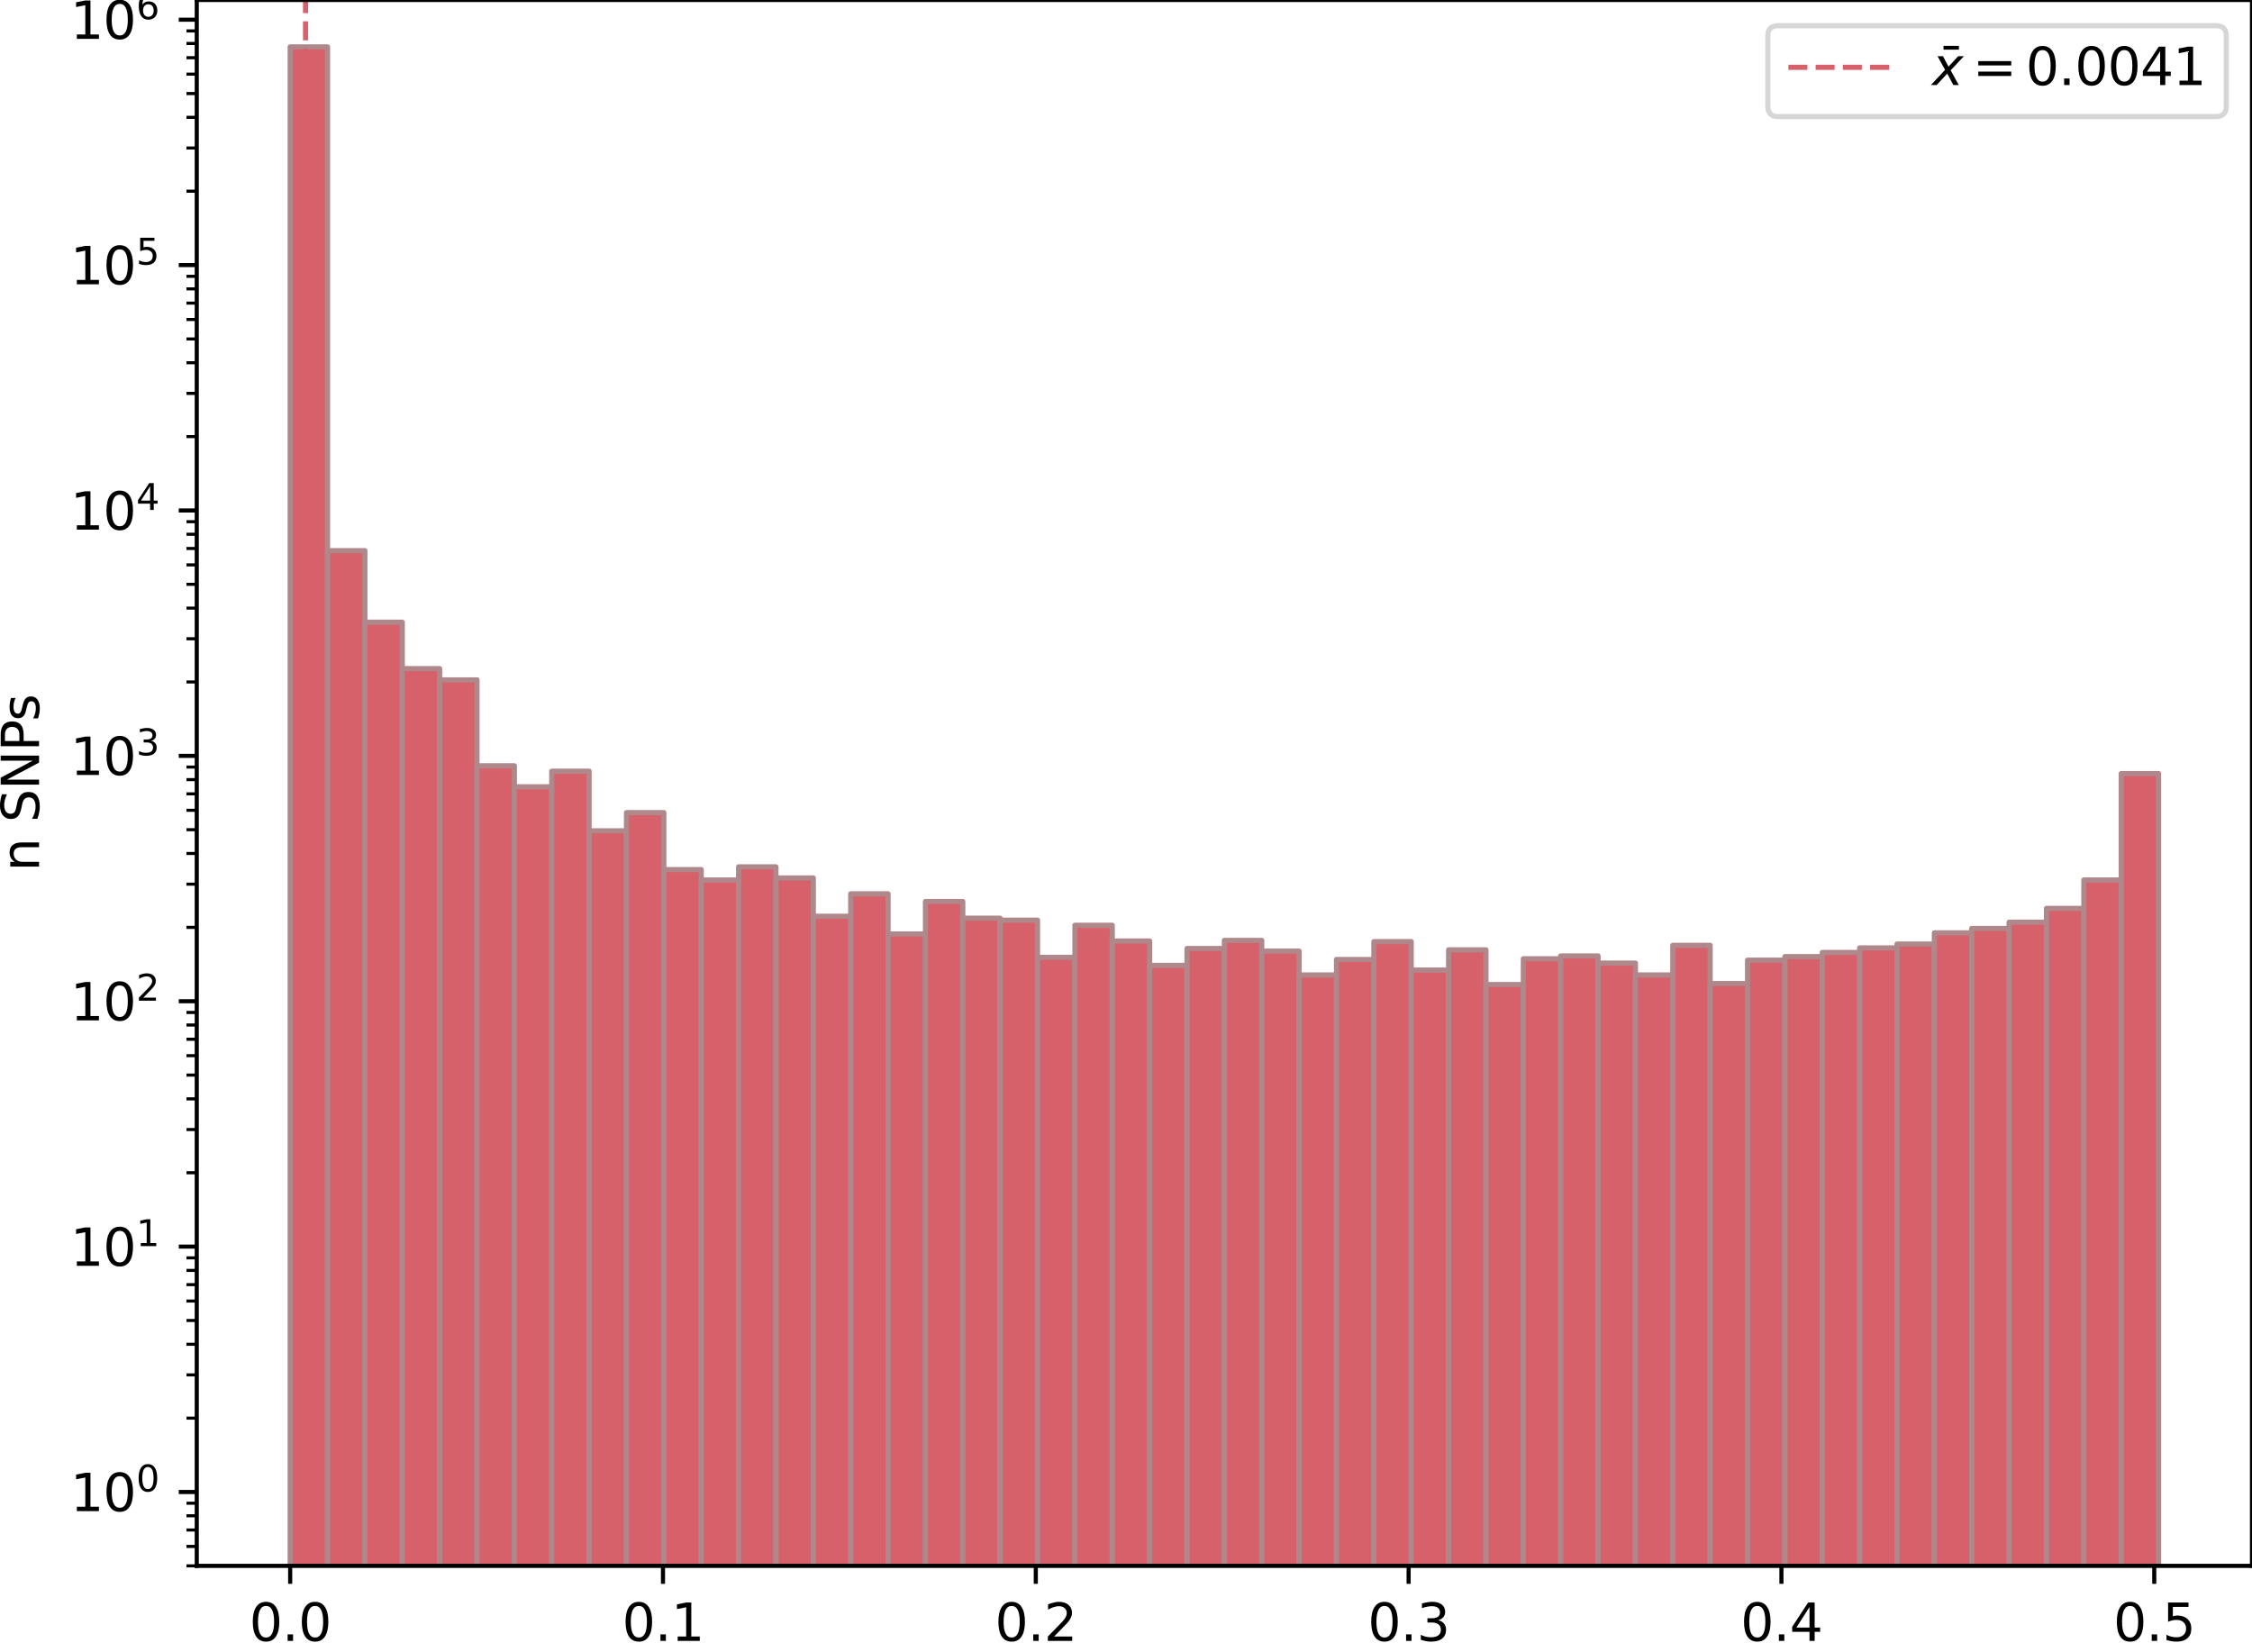 <?xml version="1.0" encoding="utf-8" standalone="no"?>
<!DOCTYPE svg PUBLIC "-//W3C//DTD SVG 1.1//EN"
  "http://www.w3.org/Graphics/SVG/1.1/DTD/svg11.dtd">
<svg height="321.329pt" version="1.1" viewBox="0 0 438.128 321.329" width="438.128pt" xmlns="http://www.w3.org/2000/svg" xmlns:xlink="http://www.w3.org/1999/xlink">
 <defs>
  <style type="text/css">*{stroke-linecap:butt;stroke-linejoin:round;}</style>
 </defs>
 <g id="figure_1">
  <g id="patch_1">
   <path d="M 0 321.329 
L 438.128 321.329 
L 438.128 0 
L 0 0 
z
" style="fill:#ffffff;"/>
  </g>
  <g id="axes_1">
   <g id="patch_2">
    <path d="M 38.278 304.651 
L 438.128 304.651 
L 438.128 0 
L 38.278 0 
z
" style="fill:#ffffff;"/>
   </g>
   <g id="patch_3">
    <path clip-path="url(#p13b3c582d9)" d="M 56.453 48031.559 
L 63.723 48031.559 
L 63.723 9.121 
L 56.453 9.121 
z
" style="fill:#d6616b;stroke:#af888b;stroke-linejoin:miter;"/>
   </g>
   <g id="patch_4">
    <path clip-path="url(#p13b3c582d9)" d="M 63.723 48031.559 
L 70.993 48031.559 
L 70.993 107.138 
L 63.723 107.138 
z
" style="fill:#d6616b;stroke:#af888b;stroke-linejoin:miter;"/>
   </g>
   <g id="patch_5">
    <path clip-path="url(#p13b3c582d9)" d="M 70.993 48031.559 
L 78.263 48031.559 
L 78.263 121.052 
L 70.993 121.052 
z
" style="fill:#d6616b;stroke:#af888b;stroke-linejoin:miter;"/>
   </g>
   <g id="patch_6">
    <path clip-path="url(#p13b3c582d9)" d="M 78.263 48031.559 
L 85.533 48031.559 
L 85.533 130.086 
L 78.263 130.086 
z
" style="fill:#d6616b;stroke:#af888b;stroke-linejoin:miter;"/>
   </g>
   <g id="patch_7">
    <path clip-path="url(#p13b3c582d9)" d="M 85.533 48031.559 
L 92.803 48031.559 
L 92.803 132.274 
L 85.533 132.274 
z
" style="fill:#d6616b;stroke:#af888b;stroke-linejoin:miter;"/>
   </g>
   <g id="patch_8">
    <path clip-path="url(#p13b3c582d9)" d="M 92.803 48031.559 
L 100.073 48031.559 
L 100.073 148.989 
L 92.803 148.989 
z
" style="fill:#d6616b;stroke:#af888b;stroke-linejoin:miter;"/>
   </g>
   <g id="patch_9">
    <path clip-path="url(#p13b3c582d9)" d="M 100.073 48031.559 
L 107.343 48031.559 
L 107.343 153.076 
L 100.073 153.076 
z
" style="fill:#d6616b;stroke:#af888b;stroke-linejoin:miter;"/>
   </g>
   <g id="patch_10">
    <path clip-path="url(#p13b3c582d9)" d="M 107.343 48031.559 
L 114.613 48031.559 
L 114.613 150.039 
L 107.343 150.039 
z
" style="fill:#d6616b;stroke:#af888b;stroke-linejoin:miter;"/>
   </g>
   <g id="patch_11">
    <path clip-path="url(#p13b3c582d9)" d="M 114.613 48031.559 
L 121.883 48031.559 
L 121.883 161.636 
L 114.613 161.636 
z
" style="fill:#d6616b;stroke:#af888b;stroke-linejoin:miter;"/>
   </g>
   <g id="patch_12">
    <path clip-path="url(#p13b3c582d9)" d="M 121.883 48031.559 
L 129.153 48031.559 
L 129.153 158.101 
L 121.883 158.101 
z
" style="fill:#d6616b;stroke:#af888b;stroke-linejoin:miter;"/>
   </g>
   <g id="patch_13">
    <path clip-path="url(#p13b3c582d9)" d="M 129.153 48031.559 
L 136.423 48031.559 
L 136.423 169.181 
L 129.153 169.181 
z
" style="fill:#d6616b;stroke:#af888b;stroke-linejoin:miter;"/>
   </g>
   <g id="patch_14">
    <path clip-path="url(#p13b3c582d9)" d="M 136.423 48031.559 
L 143.693 48031.559 
L 143.693 171.206 
L 136.423 171.206 
z
" style="fill:#d6616b;stroke:#af888b;stroke-linejoin:miter;"/>
   </g>
   <g id="patch_15">
    <path clip-path="url(#p13b3c582d9)" d="M 143.693 48031.559 
L 150.963 48031.559 
L 150.963 168.646 
L 143.693 168.646 
z
" style="fill:#d6616b;stroke:#af888b;stroke-linejoin:miter;"/>
   </g>
   <g id="patch_16">
    <path clip-path="url(#p13b3c582d9)" d="M 150.963 48031.559 
L 158.233 48031.559 
L 158.233 170.811 
L 150.963 170.811 
z
" style="fill:#d6616b;stroke:#af888b;stroke-linejoin:miter;"/>
   </g>
   <g id="patch_17">
    <path clip-path="url(#p13b3c582d9)" d="M 158.233 48031.559 
L 165.503 48031.559 
L 165.503 178.262 
L 158.233 178.262 
z
" style="fill:#d6616b;stroke:#af888b;stroke-linejoin:miter;"/>
   </g>
   <g id="patch_18">
    <path clip-path="url(#p13b3c582d9)" d="M 165.503 48031.559 
L 172.773 48031.559 
L 172.773 173.898 
L 165.503 173.898 
z
" style="fill:#d6616b;stroke:#af888b;stroke-linejoin:miter;"/>
   </g>
   <g id="patch_19">
    <path clip-path="url(#p13b3c582d9)" d="M 172.773 48031.559 
L 180.043 48031.559 
L 180.043 181.709 
L 172.773 181.709 
z
" style="fill:#d6616b;stroke:#af888b;stroke-linejoin:miter;"/>
   </g>
   <g id="patch_20">
    <path clip-path="url(#p13b3c582d9)" d="M 180.043 48031.559 
L 187.313 48031.559 
L 187.313 175.388 
L 180.043 175.388 
z
" style="fill:#d6616b;stroke:#af888b;stroke-linejoin:miter;"/>
   </g>
   <g id="patch_21">
    <path clip-path="url(#p13b3c582d9)" d="M 187.313 48031.559 
L 194.583 48031.559 
L 194.583 178.639 
L 187.313 178.639 
z
" style="fill:#d6616b;stroke:#af888b;stroke-linejoin:miter;"/>
   </g>
   <g id="patch_22">
    <path clip-path="url(#p13b3c582d9)" d="M 194.583 48031.559 
L 201.853 48031.559 
L 201.853 179.023 
L 194.583 179.023 
z
" style="fill:#d6616b;stroke:#af888b;stroke-linejoin:miter;"/>
   </g>
   <g id="patch_23">
    <path clip-path="url(#p13b3c582d9)" d="M 201.853 48031.559 
L 209.123 48031.559 
L 209.123 186.253 
L 201.853 186.253 
z
" style="fill:#d6616b;stroke:#af888b;stroke-linejoin:miter;"/>
   </g>
   <g id="patch_24">
    <path clip-path="url(#p13b3c582d9)" d="M 209.123 48031.559 
L 216.393 48031.559 
L 216.393 180.015 
L 209.123 180.015 
z
" style="fill:#d6616b;stroke:#af888b;stroke-linejoin:miter;"/>
   </g>
   <g id="patch_25">
    <path clip-path="url(#p13b3c582d9)" d="M 216.393 48031.559 
L 223.663 48031.559 
L 223.663 183.076 
L 216.393 183.076 
z
" style="fill:#d6616b;stroke:#af888b;stroke-linejoin:miter;"/>
   </g>
   <g id="patch_26">
    <path clip-path="url(#p13b3c582d9)" d="M 223.663 48031.559 
L 230.933 48031.559 
L 230.933 187.821 
L 223.663 187.821 
z
" style="fill:#d6616b;stroke:#af888b;stroke-linejoin:miter;"/>
   </g>
   <g id="patch_27">
    <path clip-path="url(#p13b3c582d9)" d="M 230.933 48031.559 
L 238.203 48031.559 
L 238.203 184.54 
L 230.933 184.54 
z
" style="fill:#d6616b;stroke:#af888b;stroke-linejoin:miter;"/>
   </g>
   <g id="patch_28">
    <path clip-path="url(#p13b3c582d9)" d="M 238.203 48031.559 
L 245.473 48031.559 
L 245.473 182.959 
L 238.203 182.959 
z
" style="fill:#d6616b;stroke:#af888b;stroke-linejoin:miter;"/>
   </g>
   <g id="patch_29">
    <path clip-path="url(#p13b3c582d9)" d="M 245.473 48031.559 
L 252.743 48031.559 
L 252.743 185.052 
L 245.473 185.052 
z
" style="fill:#d6616b;stroke:#af888b;stroke-linejoin:miter;"/>
   </g>
   <g id="patch_30">
    <path clip-path="url(#p13b3c582d9)" d="M 252.743 48031.559 
L 260.013 48031.559 
L 260.013 189.679 
L 252.743 189.679 
z
" style="fill:#d6616b;stroke:#af888b;stroke-linejoin:miter;"/>
   </g>
   <g id="patch_31">
    <path clip-path="url(#p13b3c582d9)" d="M 260.013 48031.559 
L 267.283 48031.559 
L 267.283 186.669 
L 260.013 186.669 
z
" style="fill:#d6616b;stroke:#af888b;stroke-linejoin:miter;"/>
   </g>
   <g id="patch_32">
    <path clip-path="url(#p13b3c582d9)" d="M 267.283 48031.559 
L 274.553 48031.559 
L 274.553 183.194 
L 267.283 183.194 
z
" style="fill:#d6616b;stroke:#af888b;stroke-linejoin:miter;"/>
   </g>
   <g id="patch_33">
    <path clip-path="url(#p13b3c582d9)" d="M 274.553 48031.559 
L 281.823 48031.559 
L 281.823 188.729 
L 274.553 188.729 
z
" style="fill:#d6616b;stroke:#af888b;stroke-linejoin:miter;"/>
   </g>
   <g id="patch_34">
    <path clip-path="url(#p13b3c582d9)" d="M 281.823 48031.559 
L 289.093 48031.559 
L 289.093 184.795 
L 281.823 184.795 
z
" style="fill:#d6616b;stroke:#af888b;stroke-linejoin:miter;"/>
   </g>
   <g id="patch_35">
    <path clip-path="url(#p13b3c582d9)" d="M 289.093 48031.559 
L 296.363 48031.559 
L 296.363 191.542 
L 289.093 191.542 
z
" style="fill:#d6616b;stroke:#af888b;stroke-linejoin:miter;"/>
   </g>
   <g id="patch_36">
    <path clip-path="url(#p13b3c582d9)" d="M 296.363 48031.559 
L 303.633 48031.559 
L 303.633 186.529 
L 296.363 186.529 
z
" style="fill:#d6616b;stroke:#af888b;stroke-linejoin:miter;"/>
   </g>
   <g id="patch_37">
    <path clip-path="url(#p13b3c582d9)" d="M 303.633 48031.559 
L 310.903 48031.559 
L 310.903 185.98 
L 303.633 185.98 
z
" style="fill:#d6616b;stroke:#af888b;stroke-linejoin:miter;"/>
   </g>
   <g id="patch_38">
    <path clip-path="url(#p13b3c582d9)" d="M 310.903 48031.559 
L 318.173 48031.559 
L 318.173 187.381 
L 310.903 187.381 
z
" style="fill:#d6616b;stroke:#af888b;stroke-linejoin:miter;"/>
   </g>
   <g id="patch_39">
    <path clip-path="url(#p13b3c582d9)" d="M 318.173 48031.559 
L 325.443 48031.559 
L 325.443 189.679 
L 318.173 189.679 
z
" style="fill:#d6616b;stroke:#af888b;stroke-linejoin:miter;"/>
   </g>
   <g id="patch_40">
    <path clip-path="url(#p13b3c582d9)" d="M 325.443 48031.559 
L 332.713 48031.559 
L 332.713 183.918 
L 325.443 183.918 
z
" style="fill:#d6616b;stroke:#af888b;stroke-linejoin:miter;"/>
   </g>
   <g id="patch_41">
    <path clip-path="url(#p13b3c582d9)" d="M 332.713 48031.559 
L 339.983 48031.559 
L 339.983 191.365 
L 332.713 191.365 
z
" style="fill:#d6616b;stroke:#af888b;stroke-linejoin:miter;"/>
   </g>
   <g id="patch_42">
    <path clip-path="url(#p13b3c582d9)" d="M 339.983 48031.559 
L 347.253 48031.559 
L 347.253 186.809 
L 339.983 186.809 
z
" style="fill:#d6616b;stroke:#af888b;stroke-linejoin:miter;"/>
   </g>
   <g id="patch_43">
    <path clip-path="url(#p13b3c582d9)" d="M 347.253 48031.559 
L 354.523 48031.559 
L 354.523 186.116 
L 347.253 186.116 
z
" style="fill:#d6616b;stroke:#af888b;stroke-linejoin:miter;"/>
   </g>
   <g id="patch_44">
    <path clip-path="url(#p13b3c582d9)" d="M 354.523 48031.559 
L 361.793 48031.559 
L 361.793 185.313 
L 354.523 185.313 
z
" style="fill:#d6616b;stroke:#af888b;stroke-linejoin:miter;"/>
   </g>
   <g id="patch_45">
    <path clip-path="url(#p13b3c582d9)" d="M 361.793 48031.559 
L 369.063 48031.559 
L 369.063 184.414 
L 361.793 184.414 
z
" style="fill:#d6616b;stroke:#af888b;stroke-linejoin:miter;"/>
   </g>
   <g id="patch_46">
    <path clip-path="url(#p13b3c582d9)" d="M 369.063 48031.559 
L 376.333 48031.559 
L 376.333 183.674 
L 369.063 183.674 
z
" style="fill:#d6616b;stroke:#af888b;stroke-linejoin:miter;"/>
   </g>
   <g id="patch_47">
    <path clip-path="url(#p13b3c582d9)" d="M 376.333 48031.559 
L 383.603 48031.559 
L 383.603 181.489 
L 376.333 181.489 
z
" style="fill:#d6616b;stroke:#af888b;stroke-linejoin:miter;"/>
   </g>
   <g id="patch_48">
    <path clip-path="url(#p13b3c582d9)" d="M 383.603 48031.559 
L 390.873 48031.559 
L 390.873 180.634 
L 383.603 180.634 
z
" style="fill:#d6616b;stroke:#af888b;stroke-linejoin:miter;"/>
   </g>
   <g id="patch_49">
    <path clip-path="url(#p13b3c582d9)" d="M 390.873 48031.559 
L 398.143 48031.559 
L 398.143 179.414 
L 390.873 179.414 
z
" style="fill:#d6616b;stroke:#af888b;stroke-linejoin:miter;"/>
   </g>
   <g id="patch_50">
    <path clip-path="url(#p13b3c582d9)" d="M 398.143 48031.559 
L 405.413 48031.559 
L 405.413 176.732 
L 398.143 176.732 
z
" style="fill:#d6616b;stroke:#af888b;stroke-linejoin:miter;"/>
   </g>
   <g id="patch_51">
    <path clip-path="url(#p13b3c582d9)" d="M 405.413 48031.559 
L 412.683 48031.559 
L 412.683 171.206 
L 405.413 171.206 
z
" style="fill:#d6616b;stroke:#af888b;stroke-linejoin:miter;"/>
   </g>
   <g id="patch_52">
    <path clip-path="url(#p13b3c582d9)" d="M 412.683 48031.559 
L 419.953 48031.559 
L 419.953 150.499 
L 412.683 150.499 
z
" style="fill:#d6616b;stroke:#af888b;stroke-linejoin:miter;"/>
   </g>
   <g id="matplotlib.axis_1">
    <g id="xtick_1">
     <g id="line2d_1">
      <defs>
       <path d="M 0 0 
L 0 3.5 
" id="m0f126bd57a" style="stroke:#000000;stroke-width:0.8;"/>
      </defs>
      <g>
       <use style="stroke:#000000;stroke-width:0.8;" x="56.453" xlink:href="#m0f126bd57a" y="304.651"/>
      </g>
     </g>
     <g id="text_1">
      <!-- 0.0 -->
      <g transform="translate(48.502 319.25)scale(0.1 -0.1)">
       <defs>
        <path d="M 2034 4250 
Q 1547 4250 1301 3770 
Q 1056 3291 1056 2328 
Q 1056 1369 1301 889 
Q 1547 409 2034 409 
Q 2525 409 2770 889 
Q 3016 1369 3016 2328 
Q 3016 3291 2770 3770 
Q 2525 4250 2034 4250 
z
M 2034 4750 
Q 2819 4750 3233 4129 
Q 3647 3509 3647 2328 
Q 3647 1150 3233 529 
Q 2819 -91 2034 -91 
Q 1250 -91 836 529 
Q 422 1150 422 2328 
Q 422 3509 836 4129 
Q 1250 4750 2034 4750 
z
" id="DejaVuSans-30" transform="scale(0.016)"/>
        <path d="M 684 794 
L 1344 794 
L 1344 0 
L 684 0 
L 684 794 
z
" id="DejaVuSans-2e" transform="scale(0.016)"/>
       </defs>
       <use xlink:href="#DejaVuSans-30"/>
       <use x="63.623" xlink:href="#DejaVuSans-2e"/>
       <use x="95.41" xlink:href="#DejaVuSans-30"/>
      </g>
     </g>
    </g>
    <g id="xtick_2">
     <g id="line2d_2">
      <g>
       <use style="stroke:#000000;stroke-width:0.8;" x="128.985" xlink:href="#m0f126bd57a" y="304.651"/>
      </g>
     </g>
     <g id="text_2">
      <!-- 0.1 -->
      <g transform="translate(121.033 319.25)scale(0.1 -0.1)">
       <defs>
        <path d="M 794 531 
L 1825 531 
L 1825 4091 
L 703 3866 
L 703 4441 
L 1819 4666 
L 2450 4666 
L 2450 531 
L 3481 531 
L 3481 0 
L 794 0 
L 794 531 
z
" id="DejaVuSans-31" transform="scale(0.016)"/>
       </defs>
       <use xlink:href="#DejaVuSans-30"/>
       <use x="63.623" xlink:href="#DejaVuSans-2e"/>
       <use x="95.41" xlink:href="#DejaVuSans-31"/>
      </g>
     </g>
    </g>
    <g id="xtick_3">
     <g id="line2d_3">
      <g>
       <use style="stroke:#000000;stroke-width:0.8;" x="201.516" xlink:href="#m0f126bd57a" y="304.651"/>
      </g>
     </g>
     <g id="text_3">
      <!-- 0.2 -->
      <g transform="translate(193.565 319.25)scale(0.1 -0.1)">
       <defs>
        <path d="M 1228 531 
L 3431 531 
L 3431 0 
L 469 0 
L 469 531 
Q 828 903 1448 1529 
Q 2069 2156 2228 2338 
Q 2531 2678 2651 2914 
Q 2772 3150 2772 3378 
Q 2772 3750 2511 3984 
Q 2250 4219 1831 4219 
Q 1534 4219 1204 4116 
Q 875 4013 500 3803 
L 500 4441 
Q 881 4594 1212 4672 
Q 1544 4750 1819 4750 
Q 2544 4750 2975 4387 
Q 3406 4025 3406 3419 
Q 3406 3131 3298 2873 
Q 3191 2616 2906 2266 
Q 2828 2175 2409 1742 
Q 1991 1309 1228 531 
z
" id="DejaVuSans-32" transform="scale(0.016)"/>
       </defs>
       <use xlink:href="#DejaVuSans-30"/>
       <use x="63.623" xlink:href="#DejaVuSans-2e"/>
       <use x="95.41" xlink:href="#DejaVuSans-32"/>
      </g>
     </g>
    </g>
    <g id="xtick_4">
     <g id="line2d_4">
      <g>
       <use style="stroke:#000000;stroke-width:0.8;" x="274.048" xlink:href="#m0f126bd57a" y="304.651"/>
      </g>
     </g>
     <g id="text_4">
      <!-- 0.3 -->
      <g transform="translate(266.096 319.25)scale(0.1 -0.1)">
       <defs>
        <path d="M 2597 2516 
Q 3050 2419 3304 2112 
Q 3559 1806 3559 1356 
Q 3559 666 3084 287 
Q 2609 -91 1734 -91 
Q 1441 -91 1130 -33 
Q 819 25 488 141 
L 488 750 
Q 750 597 1062 519 
Q 1375 441 1716 441 
Q 2309 441 2620 675 
Q 2931 909 2931 1356 
Q 2931 1769 2642 2001 
Q 2353 2234 1838 2234 
L 1294 2234 
L 1294 2753 
L 1863 2753 
Q 2328 2753 2575 2939 
Q 2822 3125 2822 3475 
Q 2822 3834 2567 4026 
Q 2313 4219 1838 4219 
Q 1578 4219 1281 4162 
Q 984 4106 628 3988 
L 628 4550 
Q 988 4650 1302 4700 
Q 1616 4750 1894 4750 
Q 2613 4750 3031 4423 
Q 3450 4097 3450 3541 
Q 3450 3153 3228 2886 
Q 3006 2619 2597 2516 
z
" id="DejaVuSans-33" transform="scale(0.016)"/>
       </defs>
       <use xlink:href="#DejaVuSans-30"/>
       <use x="63.623" xlink:href="#DejaVuSans-2e"/>
       <use x="95.41" xlink:href="#DejaVuSans-33"/>
      </g>
     </g>
    </g>
    <g id="xtick_5">
     <g id="line2d_5">
      <g>
       <use style="stroke:#000000;stroke-width:0.8;" x="346.579" xlink:href="#m0f126bd57a" y="304.651"/>
      </g>
     </g>
     <g id="text_5">
      <!-- 0.4 -->
      <g transform="translate(338.628 319.25)scale(0.1 -0.1)">
       <defs>
        <path d="M 2419 4116 
L 825 1625 
L 2419 1625 
L 2419 4116 
z
M 2253 4666 
L 3047 4666 
L 3047 1625 
L 3713 1625 
L 3713 1100 
L 3047 1100 
L 3047 0 
L 2419 0 
L 2419 1100 
L 313 1100 
L 313 1709 
L 2253 4666 
z
" id="DejaVuSans-34" transform="scale(0.016)"/>
       </defs>
       <use xlink:href="#DejaVuSans-30"/>
       <use x="63.623" xlink:href="#DejaVuSans-2e"/>
       <use x="95.41" xlink:href="#DejaVuSans-34"/>
      </g>
     </g>
    </g>
    <g id="xtick_6">
     <g id="line2d_6">
      <g>
       <use style="stroke:#000000;stroke-width:0.8;" x="419.111" xlink:href="#m0f126bd57a" y="304.651"/>
      </g>
     </g>
     <g id="text_6">
      <!-- 0.5 -->
      <g transform="translate(411.159 319.25)scale(0.1 -0.1)">
       <defs>
        <path d="M 691 4666 
L 3169 4666 
L 3169 4134 
L 1269 4134 
L 1269 2991 
Q 1406 3038 1543 3061 
Q 1681 3084 1819 3084 
Q 2600 3084 3056 2656 
Q 3513 2228 3513 1497 
Q 3513 744 3044 326 
Q 2575 -91 1722 -91 
Q 1428 -91 1123 -41 
Q 819 9 494 109 
L 494 744 
Q 775 591 1075 516 
Q 1375 441 1709 441 
Q 2250 441 2565 725 
Q 2881 1009 2881 1497 
Q 2881 1984 2565 2268 
Q 2250 2553 1709 2553 
Q 1456 2553 1204 2497 
Q 953 2441 691 2322 
L 691 4666 
z
" id="DejaVuSans-35" transform="scale(0.016)"/>
       </defs>
       <use xlink:href="#DejaVuSans-30"/>
       <use x="63.623" xlink:href="#DejaVuSans-2e"/>
       <use x="95.41" xlink:href="#DejaVuSans-35"/>
      </g>
     </g>
    </g>
   </g>
   <g id="matplotlib.axis_2">
    <g id="ytick_1">
     <g id="line2d_7">
      <defs>
       <path d="M 0 0 
L -3.5 0 
" id="m57b8b4164c" style="stroke:#000000;stroke-width:0.8;"/>
      </defs>
      <g>
       <use style="stroke:#000000;stroke-width:0.8;" x="38.278" xlink:href="#m57b8b4164c" y="290.28"/>
      </g>
     </g>
     <g id="text_7">
      <!-- $\mathdefault{10^{0}}$ -->
      <g transform="translate(13.678 294.079)scale(0.1 -0.1)">
       <use transform="translate(0 0.766)" xlink:href="#DejaVuSans-31"/>
       <use transform="translate(63.623 0.766)" xlink:href="#DejaVuSans-30"/>
       <use transform="translate(128.203 39.047)scale(0.7)" xlink:href="#DejaVuSans-30"/>
      </g>
     </g>
    </g>
    <g id="ytick_2">
     <g id="line2d_8">
      <g>
       <use style="stroke:#000000;stroke-width:0.8;" x="38.278" xlink:href="#m57b8b4164c" y="242.538"/>
      </g>
     </g>
     <g id="text_8">
      <!-- $\mathdefault{10^{1}}$ -->
      <g transform="translate(13.678 246.338)scale(0.1 -0.1)">
       <use transform="translate(0 0.684)" xlink:href="#DejaVuSans-31"/>
       <use transform="translate(63.623 0.684)" xlink:href="#DejaVuSans-30"/>
       <use transform="translate(128.203 38.966)scale(0.7)" xlink:href="#DejaVuSans-31"/>
      </g>
     </g>
    </g>
    <g id="ytick_3">
     <g id="line2d_9">
      <g>
       <use style="stroke:#000000;stroke-width:0.8;" x="38.278" xlink:href="#m57b8b4164c" y="194.797"/>
      </g>
     </g>
     <g id="text_9">
      <!-- $\mathdefault{10^{2}}$ -->
      <g transform="translate(13.678 198.596)scale(0.1 -0.1)">
       <use transform="translate(0 0.766)" xlink:href="#DejaVuSans-31"/>
       <use transform="translate(63.623 0.766)" xlink:href="#DejaVuSans-30"/>
       <use transform="translate(128.203 39.047)scale(0.7)" xlink:href="#DejaVuSans-32"/>
      </g>
     </g>
    </g>
    <g id="ytick_4">
     <g id="line2d_10">
      <g>
       <use style="stroke:#000000;stroke-width:0.8;" x="38.278" xlink:href="#m57b8b4164c" y="147.056"/>
      </g>
     </g>
     <g id="text_10">
      <!-- $\mathdefault{10^{3}}$ -->
      <g transform="translate(13.678 150.855)scale(0.1 -0.1)">
       <use transform="translate(0 0.766)" xlink:href="#DejaVuSans-31"/>
       <use transform="translate(63.623 0.766)" xlink:href="#DejaVuSans-30"/>
       <use transform="translate(128.203 39.047)scale(0.7)" xlink:href="#DejaVuSans-33"/>
      </g>
     </g>
    </g>
    <g id="ytick_5">
     <g id="line2d_11">
      <g>
       <use style="stroke:#000000;stroke-width:0.8;" x="38.278" xlink:href="#m57b8b4164c" y="99.315"/>
      </g>
     </g>
     <g id="text_11">
      <!-- $\mathdefault{10^{4}}$ -->
      <g transform="translate(13.678 103.114)scale(0.1 -0.1)">
       <use transform="translate(0 0.684)" xlink:href="#DejaVuSans-31"/>
       <use transform="translate(63.623 0.684)" xlink:href="#DejaVuSans-30"/>
       <use transform="translate(128.203 38.966)scale(0.7)" xlink:href="#DejaVuSans-34"/>
      </g>
     </g>
    </g>
    <g id="ytick_6">
     <g id="line2d_12">
      <g>
       <use style="stroke:#000000;stroke-width:0.8;" x="38.278" xlink:href="#m57b8b4164c" y="51.573"/>
      </g>
     </g>
     <g id="text_12">
      <!-- $\mathdefault{10^{5}}$ -->
      <g transform="translate(13.678 55.373)scale(0.1 -0.1)">
       <use transform="translate(0 0.684)" xlink:href="#DejaVuSans-31"/>
       <use transform="translate(63.623 0.684)" xlink:href="#DejaVuSans-30"/>
       <use transform="translate(128.203 38.966)scale(0.7)" xlink:href="#DejaVuSans-35"/>
      </g>
     </g>
    </g>
    <g id="ytick_7">
     <g id="line2d_13">
      <g>
       <use style="stroke:#000000;stroke-width:0.8;" x="38.278" xlink:href="#m57b8b4164c" y="3.832"/>
      </g>
     </g>
     <g id="text_13">
      <!-- $\mathdefault{10^{6}}$ -->
      <g transform="translate(13.678 7.631)scale(0.1 -0.1)">
       <defs>
        <path d="M 2113 2584 
Q 1688 2584 1439 2293 
Q 1191 2003 1191 1497 
Q 1191 994 1439 701 
Q 1688 409 2113 409 
Q 2538 409 2786 701 
Q 3034 994 3034 1497 
Q 3034 2003 2786 2293 
Q 2538 2584 2113 2584 
z
M 3366 4563 
L 3366 3988 
Q 3128 4100 2886 4159 
Q 2644 4219 2406 4219 
Q 1781 4219 1451 3797 
Q 1122 3375 1075 2522 
Q 1259 2794 1537 2939 
Q 1816 3084 2150 3084 
Q 2853 3084 3261 2657 
Q 3669 2231 3669 1497 
Q 3669 778 3244 343 
Q 2819 -91 2113 -91 
Q 1303 -91 875 529 
Q 447 1150 447 2328 
Q 447 3434 972 4092 
Q 1497 4750 2381 4750 
Q 2619 4750 2861 4703 
Q 3103 4656 3366 4563 
z
" id="DejaVuSans-36" transform="scale(0.016)"/>
       </defs>
       <use transform="translate(0 0.766)" xlink:href="#DejaVuSans-31"/>
       <use transform="translate(63.623 0.766)" xlink:href="#DejaVuSans-30"/>
       <use transform="translate(128.203 39.047)scale(0.7)" xlink:href="#DejaVuSans-36"/>
      </g>
     </g>
    </g>
    <g id="ytick_8">
     <g id="line2d_14">
      <defs>
       <path d="M 0 0 
L -2 0 
" id="m72e6a9acbf" style="stroke:#000000;stroke-width:0.6;"/>
      </defs>
      <g>
       <use style="stroke:#000000;stroke-width:0.6;" x="38.278" xlink:href="#m72e6a9acbf" y="304.651"/>
      </g>
     </g>
    </g>
    <g id="ytick_9">
     <g id="line2d_15">
      <g>
       <use style="stroke:#000000;stroke-width:0.6;" x="38.278" xlink:href="#m72e6a9acbf" y="300.871"/>
      </g>
     </g>
    </g>
    <g id="ytick_10">
     <g id="line2d_16">
      <g>
       <use style="stroke:#000000;stroke-width:0.6;" x="38.278" xlink:href="#m72e6a9acbf" y="297.675"/>
      </g>
     </g>
    </g>
    <g id="ytick_11">
     <g id="line2d_17">
      <g>
       <use style="stroke:#000000;stroke-width:0.6;" x="38.278" xlink:href="#m72e6a9acbf" y="294.906"/>
      </g>
     </g>
    </g>
    <g id="ytick_12">
     <g id="line2d_18">
      <g>
       <use style="stroke:#000000;stroke-width:0.6;" x="38.278" xlink:href="#m72e6a9acbf" y="292.464"/>
      </g>
     </g>
    </g>
    <g id="ytick_13">
     <g id="line2d_19">
      <g>
       <use style="stroke:#000000;stroke-width:0.6;" x="38.278" xlink:href="#m72e6a9acbf" y="275.908"/>
      </g>
     </g>
    </g>
    <g id="ytick_14">
     <g id="line2d_20">
      <g>
       <use style="stroke:#000000;stroke-width:0.6;" x="38.278" xlink:href="#m72e6a9acbf" y="267.501"/>
      </g>
     </g>
    </g>
    <g id="ytick_15">
     <g id="line2d_21">
      <g>
       <use style="stroke:#000000;stroke-width:0.6;" x="38.278" xlink:href="#m72e6a9acbf" y="261.537"/>
      </g>
     </g>
    </g>
    <g id="ytick_16">
     <g id="line2d_22">
      <g>
       <use style="stroke:#000000;stroke-width:0.6;" x="38.278" xlink:href="#m72e6a9acbf" y="256.91"/>
      </g>
     </g>
    </g>
    <g id="ytick_17">
     <g id="line2d_23">
      <g>
       <use style="stroke:#000000;stroke-width:0.6;" x="38.278" xlink:href="#m72e6a9acbf" y="253.13"/>
      </g>
     </g>
    </g>
    <g id="ytick_18">
     <g id="line2d_24">
      <g>
       <use style="stroke:#000000;stroke-width:0.6;" x="38.278" xlink:href="#m72e6a9acbf" y="249.934"/>
      </g>
     </g>
    </g>
    <g id="ytick_19">
     <g id="line2d_25">
      <g>
       <use style="stroke:#000000;stroke-width:0.6;" x="38.278" xlink:href="#m72e6a9acbf" y="247.165"/>
      </g>
     </g>
    </g>
    <g id="ytick_20">
     <g id="line2d_26">
      <g>
       <use style="stroke:#000000;stroke-width:0.6;" x="38.278" xlink:href="#m72e6a9acbf" y="244.723"/>
      </g>
     </g>
    </g>
    <g id="ytick_21">
     <g id="line2d_27">
      <g>
       <use style="stroke:#000000;stroke-width:0.6;" x="38.278" xlink:href="#m72e6a9acbf" y="228.167"/>
      </g>
     </g>
    </g>
    <g id="ytick_22">
     <g id="line2d_28">
      <g>
       <use style="stroke:#000000;stroke-width:0.6;" x="38.278" xlink:href="#m72e6a9acbf" y="219.76"/>
      </g>
     </g>
    </g>
    <g id="ytick_23">
     <g id="line2d_29">
      <g>
       <use style="stroke:#000000;stroke-width:0.6;" x="38.278" xlink:href="#m72e6a9acbf" y="213.795"/>
      </g>
     </g>
    </g>
    <g id="ytick_24">
     <g id="line2d_30">
      <g>
       <use style="stroke:#000000;stroke-width:0.6;" x="38.278" xlink:href="#m72e6a9acbf" y="209.169"/>
      </g>
     </g>
    </g>
    <g id="ytick_25">
     <g id="line2d_31">
      <g>
       <use style="stroke:#000000;stroke-width:0.6;" x="38.278" xlink:href="#m72e6a9acbf" y="205.389"/>
      </g>
     </g>
    </g>
    <g id="ytick_26">
     <g id="line2d_32">
      <g>
       <use style="stroke:#000000;stroke-width:0.6;" x="38.278" xlink:href="#m72e6a9acbf" y="202.192"/>
      </g>
     </g>
    </g>
    <g id="ytick_27">
     <g id="line2d_33">
      <g>
       <use style="stroke:#000000;stroke-width:0.6;" x="38.278" xlink:href="#m72e6a9acbf" y="199.424"/>
      </g>
     </g>
    </g>
    <g id="ytick_28">
     <g id="line2d_34">
      <g>
       <use style="stroke:#000000;stroke-width:0.6;" x="38.278" xlink:href="#m72e6a9acbf" y="196.982"/>
      </g>
     </g>
    </g>
    <g id="ytick_29">
     <g id="line2d_35">
      <g>
       <use style="stroke:#000000;stroke-width:0.6;" x="38.278" xlink:href="#m72e6a9acbf" y="180.426"/>
      </g>
     </g>
    </g>
    <g id="ytick_30">
     <g id="line2d_36">
      <g>
       <use style="stroke:#000000;stroke-width:0.6;" x="38.278" xlink:href="#m72e6a9acbf" y="172.019"/>
      </g>
     </g>
    </g>
    <g id="ytick_31">
     <g id="line2d_37">
      <g>
       <use style="stroke:#000000;stroke-width:0.6;" x="38.278" xlink:href="#m72e6a9acbf" y="166.054"/>
      </g>
     </g>
    </g>
    <g id="ytick_32">
     <g id="line2d_38">
      <g>
       <use style="stroke:#000000;stroke-width:0.6;" x="38.278" xlink:href="#m72e6a9acbf" y="161.427"/>
      </g>
     </g>
    </g>
    <g id="ytick_33">
     <g id="line2d_39">
      <g>
       <use style="stroke:#000000;stroke-width:0.6;" x="38.278" xlink:href="#m72e6a9acbf" y="157.647"/>
      </g>
     </g>
    </g>
    <g id="ytick_34">
     <g id="line2d_40">
      <g>
       <use style="stroke:#000000;stroke-width:0.6;" x="38.278" xlink:href="#m72e6a9acbf" y="154.451"/>
      </g>
     </g>
    </g>
    <g id="ytick_35">
     <g id="line2d_41">
      <g>
       <use style="stroke:#000000;stroke-width:0.6;" x="38.278" xlink:href="#m72e6a9acbf" y="151.682"/>
      </g>
     </g>
    </g>
    <g id="ytick_36">
     <g id="line2d_42">
      <g>
       <use style="stroke:#000000;stroke-width:0.6;" x="38.278" xlink:href="#m72e6a9acbf" y="149.24"/>
      </g>
     </g>
    </g>
    <g id="ytick_37">
     <g id="line2d_43">
      <g>
       <use style="stroke:#000000;stroke-width:0.6;" x="38.278" xlink:href="#m72e6a9acbf" y="132.684"/>
      </g>
     </g>
    </g>
    <g id="ytick_38">
     <g id="line2d_44">
      <g>
       <use style="stroke:#000000;stroke-width:0.6;" x="38.278" xlink:href="#m72e6a9acbf" y="124.278"/>
      </g>
     </g>
    </g>
    <g id="ytick_39">
     <g id="line2d_45">
      <g>
       <use style="stroke:#000000;stroke-width:0.6;" x="38.278" xlink:href="#m72e6a9acbf" y="118.313"/>
      </g>
     </g>
    </g>
    <g id="ytick_40">
     <g id="line2d_46">
      <g>
       <use style="stroke:#000000;stroke-width:0.6;" x="38.278" xlink:href="#m72e6a9acbf" y="113.686"/>
      </g>
     </g>
    </g>
    <g id="ytick_41">
     <g id="line2d_47">
      <g>
       <use style="stroke:#000000;stroke-width:0.6;" x="38.278" xlink:href="#m72e6a9acbf" y="109.906"/>
      </g>
     </g>
    </g>
    <g id="ytick_42">
     <g id="line2d_48">
      <g>
       <use style="stroke:#000000;stroke-width:0.6;" x="38.278" xlink:href="#m72e6a9acbf" y="106.71"/>
      </g>
     </g>
    </g>
    <g id="ytick_43">
     <g id="line2d_49">
      <g>
       <use style="stroke:#000000;stroke-width:0.6;" x="38.278" xlink:href="#m72e6a9acbf" y="103.941"/>
      </g>
     </g>
    </g>
    <g id="ytick_44">
     <g id="line2d_50">
      <g>
       <use style="stroke:#000000;stroke-width:0.6;" x="38.278" xlink:href="#m72e6a9acbf" y="101.499"/>
      </g>
     </g>
    </g>
    <g id="ytick_45">
     <g id="line2d_51">
      <g>
       <use style="stroke:#000000;stroke-width:0.6;" x="38.278" xlink:href="#m72e6a9acbf" y="84.943"/>
      </g>
     </g>
    </g>
    <g id="ytick_46">
     <g id="line2d_52">
      <g>
       <use style="stroke:#000000;stroke-width:0.6;" x="38.278" xlink:href="#m72e6a9acbf" y="76.536"/>
      </g>
     </g>
    </g>
    <g id="ytick_47">
     <g id="line2d_53">
      <g>
       <use style="stroke:#000000;stroke-width:0.6;" x="38.278" xlink:href="#m72e6a9acbf" y="70.571"/>
      </g>
     </g>
    </g>
    <g id="ytick_48">
     <g id="line2d_54">
      <g>
       <use style="stroke:#000000;stroke-width:0.6;" x="38.278" xlink:href="#m72e6a9acbf" y="65.945"/>
      </g>
     </g>
    </g>
    <g id="ytick_49">
     <g id="line2d_55">
      <g>
       <use style="stroke:#000000;stroke-width:0.6;" x="38.278" xlink:href="#m72e6a9acbf" y="62.165"/>
      </g>
     </g>
    </g>
    <g id="ytick_50">
     <g id="line2d_56">
      <g>
       <use style="stroke:#000000;stroke-width:0.6;" x="38.278" xlink:href="#m72e6a9acbf" y="58.969"/>
      </g>
     </g>
    </g>
    <g id="ytick_51">
     <g id="line2d_57">
      <g>
       <use style="stroke:#000000;stroke-width:0.6;" x="38.278" xlink:href="#m72e6a9acbf" y="56.2"/>
      </g>
     </g>
    </g>
    <g id="ytick_52">
     <g id="line2d_58">
      <g>
       <use style="stroke:#000000;stroke-width:0.6;" x="38.278" xlink:href="#m72e6a9acbf" y="53.758"/>
      </g>
     </g>
    </g>
    <g id="ytick_53">
     <g id="line2d_59">
      <g>
       <use style="stroke:#000000;stroke-width:0.6;" x="38.278" xlink:href="#m72e6a9acbf" y="37.202"/>
      </g>
     </g>
    </g>
    <g id="ytick_54">
     <g id="line2d_60">
      <g>
       <use style="stroke:#000000;stroke-width:0.6;" x="38.278" xlink:href="#m72e6a9acbf" y="28.795"/>
      </g>
     </g>
    </g>
    <g id="ytick_55">
     <g id="line2d_61">
      <g>
       <use style="stroke:#000000;stroke-width:0.6;" x="38.278" xlink:href="#m72e6a9acbf" y="22.83"/>
      </g>
     </g>
    </g>
    <g id="ytick_56">
     <g id="line2d_62">
      <g>
       <use style="stroke:#000000;stroke-width:0.6;" x="38.278" xlink:href="#m72e6a9acbf" y="18.204"/>
      </g>
     </g>
    </g>
    <g id="ytick_57">
     <g id="line2d_63">
      <g>
       <use style="stroke:#000000;stroke-width:0.6;" x="38.278" xlink:href="#m72e6a9acbf" y="14.423"/>
      </g>
     </g>
    </g>
    <g id="ytick_58">
     <g id="line2d_64">
      <g>
       <use style="stroke:#000000;stroke-width:0.6;" x="38.278" xlink:href="#m72e6a9acbf" y="11.227"/>
      </g>
     </g>
    </g>
    <g id="ytick_59">
     <g id="line2d_65">
      <g>
       <use style="stroke:#000000;stroke-width:0.6;" x="38.278" xlink:href="#m72e6a9acbf" y="8.459"/>
      </g>
     </g>
    </g>
    <g id="ytick_60">
     <g id="line2d_66">
      <g>
       <use style="stroke:#000000;stroke-width:0.6;" x="38.278" xlink:href="#m72e6a9acbf" y="6.017"/>
      </g>
     </g>
    </g>
    <g id="text_14">
     <!-- n SNPs -->
     <g transform="translate(7.598 169.53)rotate(-90)scale(0.1 -0.1)">
      <defs>
       <path d="M 3513 2113 
L 3513 0 
L 2938 0 
L 2938 2094 
Q 2938 2591 2744 2837 
Q 2550 3084 2163 3084 
Q 1697 3084 1428 2787 
Q 1159 2491 1159 1978 
L 1159 0 
L 581 0 
L 581 3500 
L 1159 3500 
L 1159 2956 
Q 1366 3272 1645 3428 
Q 1925 3584 2291 3584 
Q 2894 3584 3203 3211 
Q 3513 2838 3513 2113 
z
" id="DejaVuSans-6e" transform="scale(0.016)"/>
       <path id="DejaVuSans-20" transform="scale(0.016)"/>
       <path d="M 3425 4513 
L 3425 3897 
Q 3066 4069 2747 4153 
Q 2428 4238 2131 4238 
Q 1616 4238 1336 4038 
Q 1056 3838 1056 3469 
Q 1056 3159 1242 3001 
Q 1428 2844 1947 2747 
L 2328 2669 
Q 3034 2534 3370 2195 
Q 3706 1856 3706 1288 
Q 3706 609 3251 259 
Q 2797 -91 1919 -91 
Q 1588 -91 1214 -16 
Q 841 59 441 206 
L 441 856 
Q 825 641 1194 531 
Q 1563 422 1919 422 
Q 2459 422 2753 634 
Q 3047 847 3047 1241 
Q 3047 1584 2836 1778 
Q 2625 1972 2144 2069 
L 1759 2144 
Q 1053 2284 737 2584 
Q 422 2884 422 3419 
Q 422 4038 858 4394 
Q 1294 4750 2059 4750 
Q 2388 4750 2728 4690 
Q 3069 4631 3425 4513 
z
" id="DejaVuSans-53" transform="scale(0.016)"/>
       <path d="M 628 4666 
L 1478 4666 
L 3547 763 
L 3547 4666 
L 4159 4666 
L 4159 0 
L 3309 0 
L 1241 3903 
L 1241 0 
L 628 0 
L 628 4666 
z
" id="DejaVuSans-4e" transform="scale(0.016)"/>
       <path d="M 1259 4147 
L 1259 2394 
L 2053 2394 
Q 2494 2394 2734 2622 
Q 2975 2850 2975 3272 
Q 2975 3691 2734 3919 
Q 2494 4147 2053 4147 
L 1259 4147 
z
M 628 4666 
L 2053 4666 
Q 2838 4666 3239 4311 
Q 3641 3956 3641 3272 
Q 3641 2581 3239 2228 
Q 2838 1875 2053 1875 
L 1259 1875 
L 1259 0 
L 628 0 
L 628 4666 
z
" id="DejaVuSans-50" transform="scale(0.016)"/>
       <path d="M 2834 3397 
L 2834 2853 
Q 2591 2978 2328 3040 
Q 2066 3103 1784 3103 
Q 1356 3103 1142 2972 
Q 928 2841 928 2578 
Q 928 2378 1081 2264 
Q 1234 2150 1697 2047 
L 1894 2003 
Q 2506 1872 2764 1633 
Q 3022 1394 3022 966 
Q 3022 478 2636 193 
Q 2250 -91 1575 -91 
Q 1294 -91 989 -36 
Q 684 19 347 128 
L 347 722 
Q 666 556 975 473 
Q 1284 391 1588 391 
Q 1994 391 2212 530 
Q 2431 669 2431 922 
Q 2431 1156 2273 1281 
Q 2116 1406 1581 1522 
L 1381 1569 
Q 847 1681 609 1914 
Q 372 2147 372 2553 
Q 372 3047 722 3315 
Q 1072 3584 1716 3584 
Q 2034 3584 2315 3537 
Q 2597 3491 2834 3397 
z
" id="DejaVuSans-73" transform="scale(0.016)"/>
      </defs>
      <use xlink:href="#DejaVuSans-6e"/>
      <use x="63.379" xlink:href="#DejaVuSans-20"/>
      <use x="95.166" xlink:href="#DejaVuSans-53"/>
      <use x="158.643" xlink:href="#DejaVuSans-4e"/>
      <use x="233.447" xlink:href="#DejaVuSans-50"/>
      <use x="292" xlink:href="#DejaVuSans-73"/>
     </g>
    </g>
   </g>
   <g id="line2d_67">
    <path clip-path="url(#p13b3c582d9)" d="M 59.446 304.651 
L 59.446 0 
" style="fill:none;stroke:#d6616b;stroke-dasharray:3.7,1.6;stroke-dashoffset:0;"/>
   </g>
   <g id="patch_53">
    <path d="M 38.278 304.651 
L 38.278 0 
" style="fill:none;stroke:#000000;stroke-linecap:square;stroke-linejoin:miter;stroke-width:0.8;"/>
   </g>
   <g id="patch_54">
    <path d="M 438.128 304.651 
L 438.128 0 
" style="fill:none;stroke:#000000;stroke-linecap:square;stroke-linejoin:miter;stroke-width:0.8;"/>
   </g>
   <g id="patch_55">
    <path d="M 38.278 304.651 
L 438.128 304.651 
" style="fill:none;stroke:#000000;stroke-linecap:square;stroke-linejoin:miter;stroke-width:0.8;"/>
   </g>
   <g id="patch_56">
    <path d="M 38.278 0 
L 438.128 0 
" style="fill:none;stroke:#000000;stroke-linecap:square;stroke-linejoin:miter;stroke-width:0.8;"/>
   </g>
   <g id="legend_1">
    <g id="patch_57">
     <path d="M 345.928 22.678 
L 431.128 22.678 
Q 433.128 22.678 433.128 20.678 
L 433.128 7 
Q 433.128 5 431.128 5 
L 345.928 5 
Q 343.928 5 343.928 7 
L 343.928 20.678 
Q 343.928 22.678 345.928 22.678 
z
" style="fill:#ffffff;opacity:0.8;stroke:#cccccc;stroke-linejoin:miter;"/>
    </g>
    <g id="line2d_68">
     <path d="M 347.928 13.098 
L 367.928 13.098 
" style="fill:none;stroke:#d6616b;stroke-dasharray:3.7,1.6;stroke-dashoffset:0;"/>
    </g>
    <g id="line2d_69"/>
    <g id="text_15">
     <!-- $\bar{x}=0.0041$ -->
     <g transform="translate(375.928 16.598)scale(0.1 -0.1)">
      <defs>
       <path d="M -2522 4769 
L -653 4769 
L -653 4306 
L -2522 4306 
L -2522 4769 
z
" id="DejaVuSans-304" transform="scale(0.016)"/>
       <path d="M 3841 3500 
L 2234 1784 
L 3219 0 
L 2559 0 
L 1819 1388 
L 531 0 
L -166 0 
L 1556 1844 
L 641 3500 
L 1300 3500 
L 1972 2234 
L 3144 3500 
L 3841 3500 
z
" id="DejaVuSans-Oblique-78" transform="scale(0.016)"/>
       <path d="M 678 2906 
L 4684 2906 
L 4684 2381 
L 678 2381 
L 678 2906 
z
M 678 1631 
L 4684 1631 
L 4684 1100 
L 678 1100 
L 678 1631 
z
" id="DejaVuSans-3d" transform="scale(0.016)"/>
      </defs>
      <use transform="translate(62.201 0.484)" xlink:href="#DejaVuSans-304"/>
      <use transform="translate(0 0.578)" xlink:href="#DejaVuSans-Oblique-78"/>
      <use transform="translate(78.662 0.578)" xlink:href="#DejaVuSans-3d"/>
      <use transform="translate(181.934 0.578)" xlink:href="#DejaVuSans-30"/>
      <use transform="translate(245.557 0.578)" xlink:href="#DejaVuSans-2e"/>
      <use transform="translate(277.344 0.578)" xlink:href="#DejaVuSans-30"/>
      <use transform="translate(340.967 0.578)" xlink:href="#DejaVuSans-30"/>
      <use transform="translate(404.59 0.578)" xlink:href="#DejaVuSans-34"/>
      <use transform="translate(468.213 0.578)" xlink:href="#DejaVuSans-31"/>
     </g>
    </g>
   </g>
  </g>
 </g>
 <defs>
  <clipPath id="p13b3c582d9">
   <rect height="304.651" width="399.85" x="38.278" y="0"/>
  </clipPath>
 </defs>
</svg>
